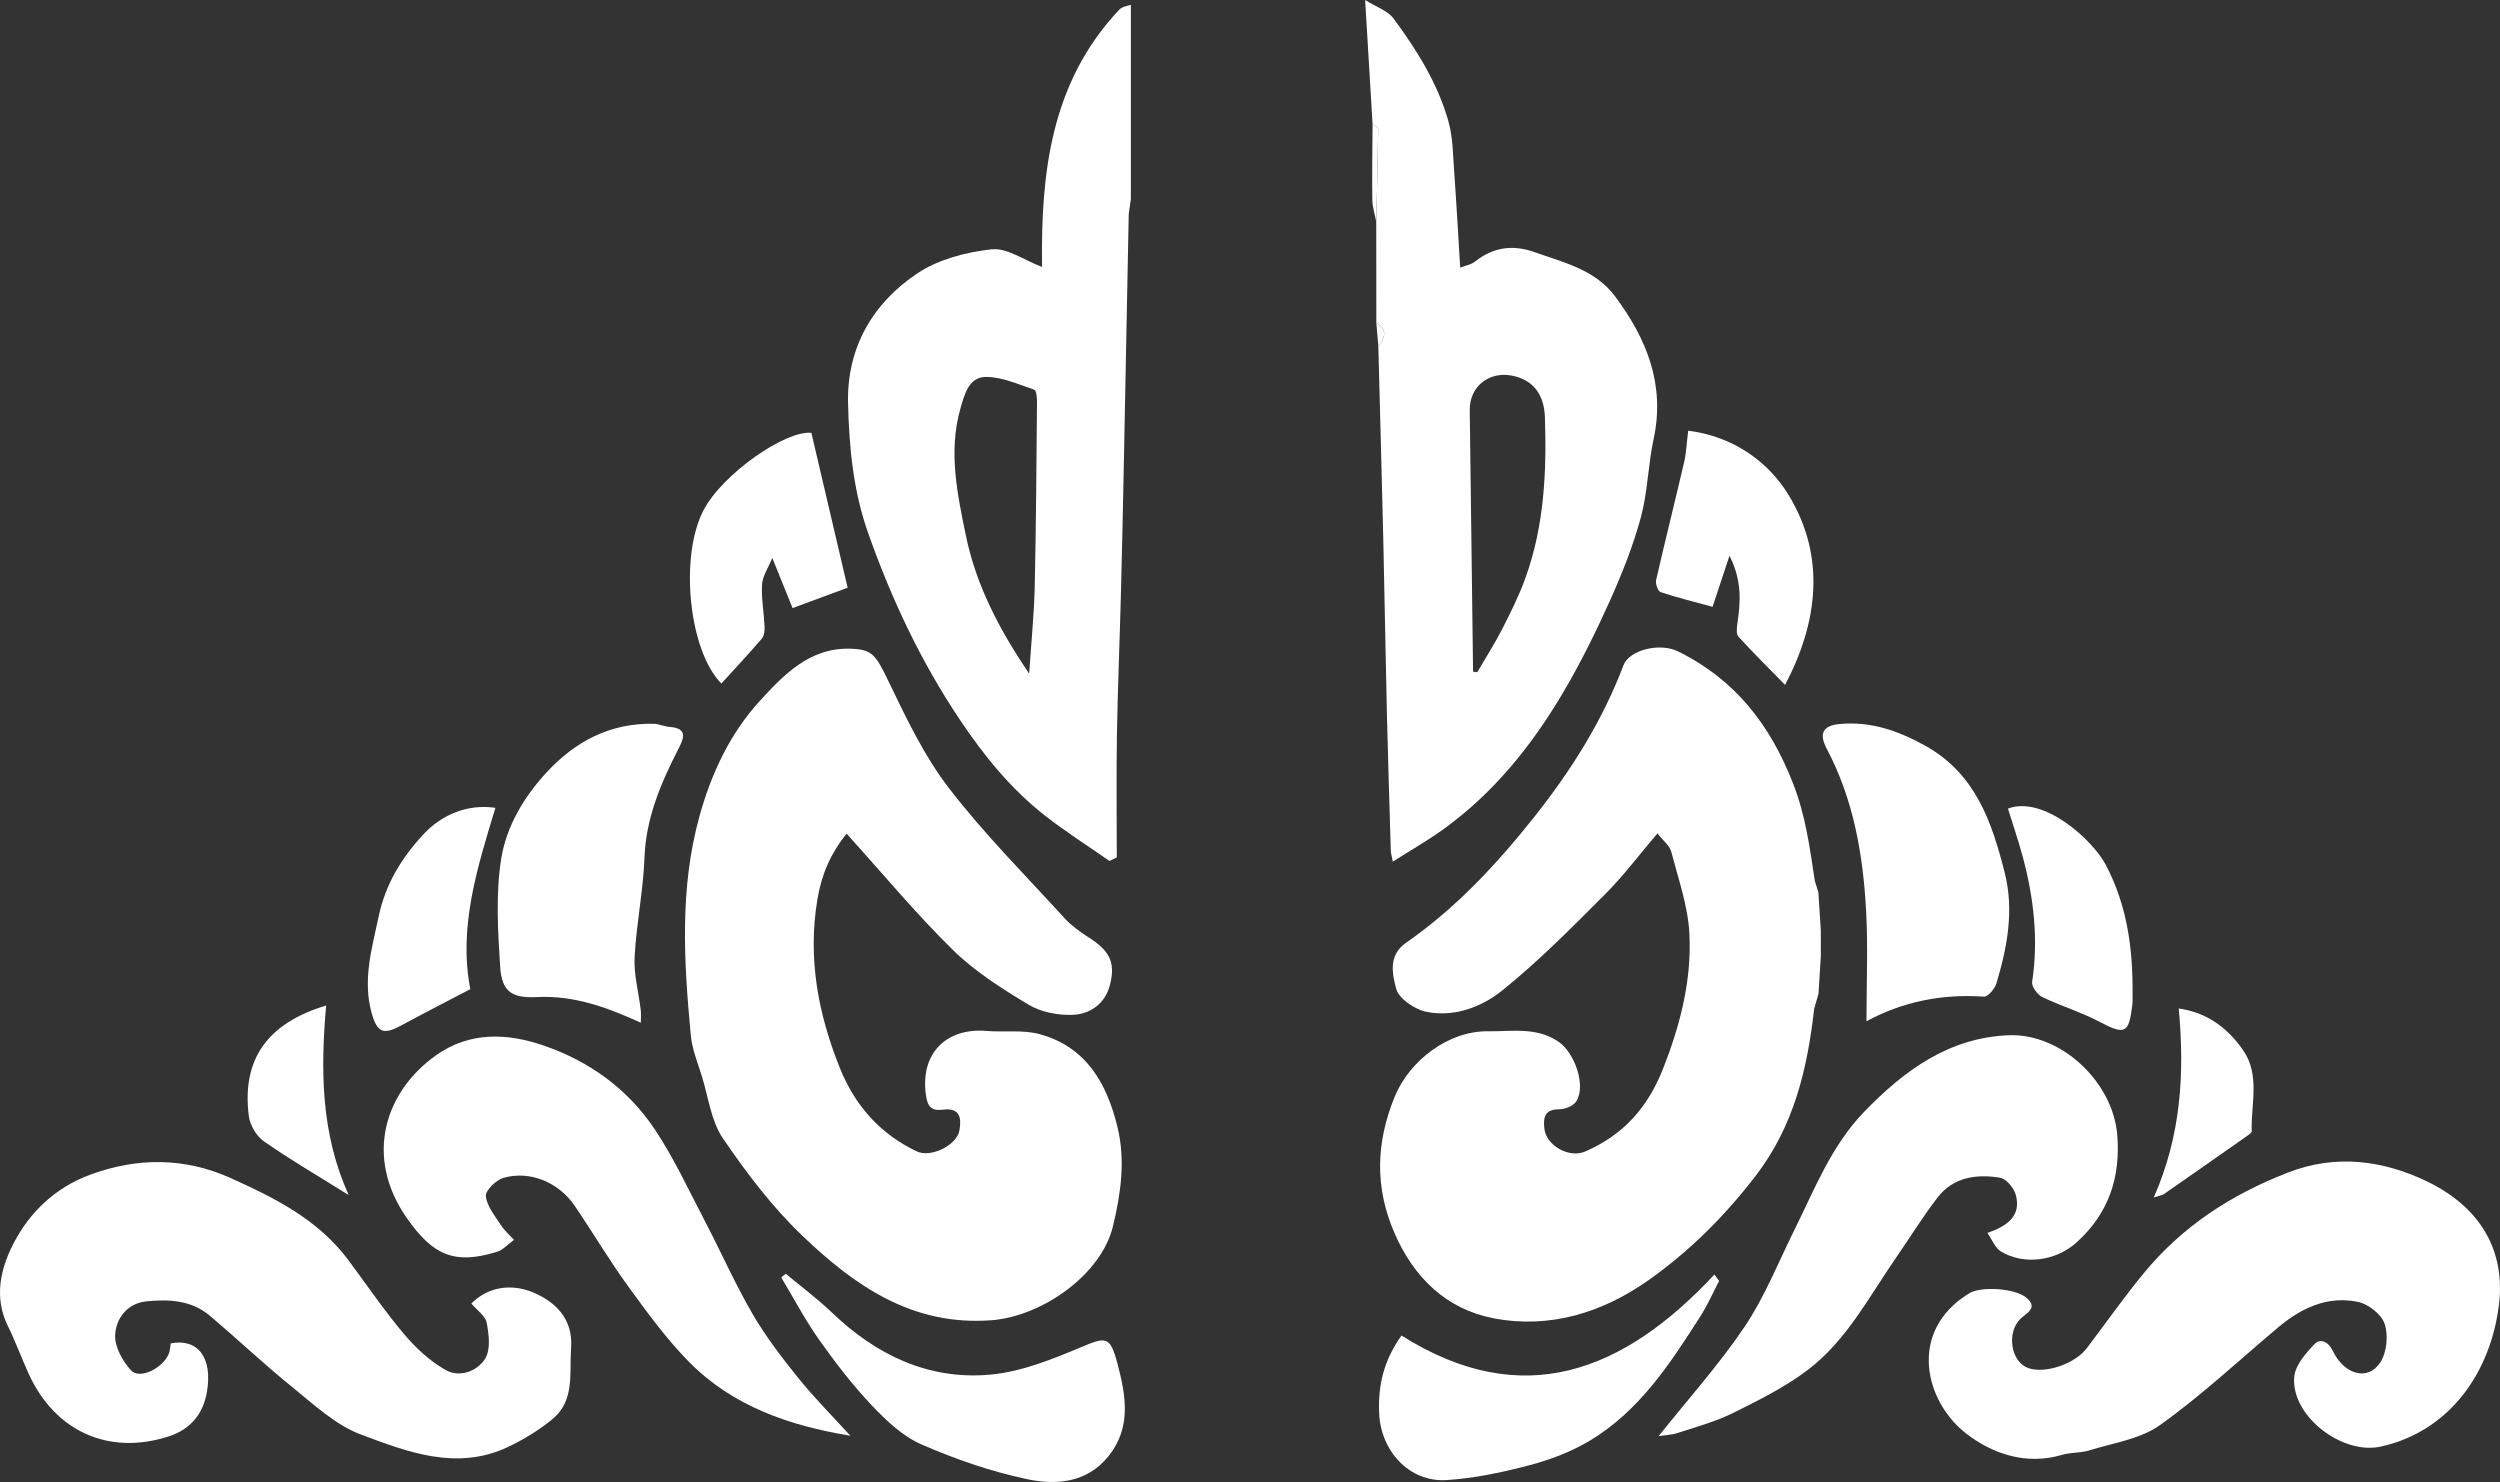 <?xml version="1.0" encoding="UTF-8"?>
<svg id="Layer_2" data-name="Layer 2" xmlns="http://www.w3.org/2000/svg" viewBox="0 0 667.5 395.69">
  <rect x="0" y="0" width="667.5" height="395.69" fill="#333333" stroke="none"/>
  <defs>
    <style>
      .cls-1 {
        fill: #fff;
      }
    </style>
  </defs>
  <g id="Layer_2-2" data-name="Layer 2">
    <g id="Layer_1-2" data-name="Layer 1-2">
      <g>
        <path class="cls-1" d="m485.51,238.31c.21,3.34.43,6.68.64,10.02,0,2.32,0,4.65.01,6.97-.21,3.34-.41,6.67-.62,10.01-.39,1.35-.78,2.7-1.16,4.05-1.82,16.1-5.42,31.37-15.71,44.71-8.18,10.61-17.4,19.83-28.25,27.55-12.53,8.91-26.63,13.23-41.64,10.36-12.53-2.4-21.3-10.81-26.49-22.83-5.26-12.2-4.91-24.04.06-36.26,3.96-9.73,14.4-17.7,25.02-17.54,6.35.09,12.86-1.24,18.78,2.81,4.23,2.9,7.39,11.6,4.73,15.88-.76,1.22-3,2.15-4.55,2.14-4.01-.02-4.33,2.32-3.97,5.24.55,4.52,6.64,7.85,10.81,6.06,10.2-4.38,16.8-11.76,20.9-22.22,4.57-11.65,7.62-23.55,7-35.92-.37-7.38-2.96-14.68-4.85-21.94-.41-1.58-2.08-2.83-3.68-4.89-4.91,5.76-9.12,11.4-14.06,16.33-8.84,8.84-17.67,17.81-27.39,25.62-5.51,4.43-12.86,7.22-20.3,5.68-3.08-.64-7.29-3.48-8-6.12-1.02-3.81-2.22-8.93,2.58-12.27,13.3-9.25,24.15-20.88,34.23-33.57,9.91-12.49,18.21-25.66,23.86-40.54,1.58-4.17,9.75-6.07,14.48-3.76,15.32,7.5,24.75,19.67,30.88,35.5,3.29,8.49,4.41,17.04,5.72,25.75.33,1.06.65,2.13.98,3.19h-.01Z"/>
        <path class="cls-1" d="m226.02,222.59c-4.11,5.12-6.63,10.67-7.77,17.52-2.62,15.75.17,30.45,5.95,44.94,4.03,10.1,10.74,17.68,20.58,22.37,3.71,1.77,10.62-1.58,11.37-5.54.63-3.33.19-6.19-4.39-5.6-3.16.41-4.15-.88-4.57-4.14-1.47-11.28,5.85-17.75,16.16-16.88,4.75.4,9.75-.37,14.24.86,12.43,3.4,17.95,13.14,20.79,24.85,2.16,8.92.86,17.79-1.22,26.44-3.13,13.04-19.06,24.08-32.42,25.09-21.16,1.6-36.51-9.19-50.45-22.5-8.06-7.69-14.96-16.8-21.26-26.04-3.16-4.63-3.88-10.95-5.61-16.54-1.12-3.62-2.62-7.25-2.97-10.97-1.84-19.61-3.06-39.12,2.33-58.59,3.2-11.58,8.29-22.2,16.11-30.73,6.16-6.72,13.15-14.22,24.03-13.93,6.05.16,6.86,1.56,10.44,8.97,4.69,9.74,9.45,19.74,15.99,28.24,9.44,12.26,20.46,23.32,30.92,34.78,1.8,1.97,4.07,3.6,6.34,5.05,5.7,3.62,7.36,6.78,5.69,12.95-1.31,4.84-5.27,7.59-9.85,7.77-3.92.15-8.45-.69-11.76-2.68-7.12-4.27-14.34-8.84-20.22-14.6-9.88-9.68-18.75-20.4-28.43-31.1h-.02Z"/>
        <path class="cls-1" d="m301.37,57.27c-.41,21.09-.81,42.18-1.24,63.28-.25,12.62-.51,25.24-.84,37.85-.32,12.6-.86,25.19-1.07,37.78-.18,10.91-.04,21.83-.04,32.74-.65.32-1.3.63-1.95.95-5.74-4.01-11.68-7.76-17.18-12.07-9.11-7.12-16.26-15.93-22.74-25.59-10.43-15.56-18.23-32.15-24.48-49.78-4.05-11.43-5.11-23.04-5.4-34.75-.36-14.75,6.53-26.75,18.59-34.75,5.6-3.71,12.96-5.63,19.74-6.36,4.14-.45,8.69,2.9,13.47,4.71-.34-24.85,2.24-49.2,20.58-68.67.87-.93,2.55-1.09,3.13-1.32v51.87c-.2,1.37-.39,2.74-.59,4.12h.02Zm-26.58,122.6c.56-8.46,1.31-15.82,1.48-23.19.37-16.48.46-32.96.61-49.44,0-1.1-.18-3-.73-3.19-4.23-1.41-8.58-3.42-12.89-3.41-4.64,0-5.8,4.8-6.87,8.6-3.21,11.4-.76,22.78,1.51,33.8,2.68,13.02,8.78,24.91,16.89,36.82h0Z"/>
        <path class="cls-1" d="m367.48,86.23c0-9.01-.01-18.01-.02-27.02.19-8.31.41-16.63.52-24.94,0-.34-.98-.7-1.5-1.05-.63-10.5-1.26-21-1.99-33.22,3.13,1.96,6.07,2.89,7.55,4.89,6.22,8.43,11.83,17.34,14.69,27.51,1.23,4.37,1.21,9.11,1.55,13.7.6,8.24,1.05,16.5,1.59,25.36,1.42-.56,2.94-.8,3.99-1.64,4.84-3.84,10.07-4.55,15.8-2.52,7.83,2.78,16.24,4.67,21.57,11.83,8.43,11.31,13.43,23.55,10.28,38.13-1.49,6.88-1.56,14.11-3.4,20.87-2.09,7.68-5.08,15.19-8.35,22.46-3.77,8.38-7.88,16.67-12.56,24.57-8.28,13.98-18.38,26.52-31.68,36.15-4.2,3.04-8.74,5.63-13.64,8.75-.32-1.68-.51-2.28-.53-2.88-.36-12.11-.75-24.22-1.04-36.33-.37-15.76-.62-31.51-.98-47.27-.4-17.08-.88-34.16-1.32-51.24,1.88-2.22,2.49-4.33-.53-6.12h0Zm25.82,93.11c.37.05.75.1,1.12.14,2.23-3.82,4.64-7.55,6.65-11.49,2.29-4.48,4.55-9.03,6.25-13.75,4.99-13.86,5.67-28.29,5.17-42.87-.21-6.02-3.11-10.01-8.89-11.09-6.14-1.15-11.26,3.02-11.18,9.22.28,23.28.59,46.55.89,69.83h-.01Z"/>
        <path class="cls-1" d="m45.55,358.69c7.29-1.43,11.29,3.81,9.69,13.02-1,5.73-4.3,9.89-10.14,11.79-15.89,5.17-30.33-1.18-37.41-16.63-1.95-4.27-3.56-8.7-5.62-12.9-3.74-7.61-1.9-15.28,1.47-21.84,4.29-8.36,11.12-14.98,20.41-18.44,12.65-4.71,25.37-4.65,37.51.8,11.74,5.27,23.42,11.08,31.48,21.87,4.94,6.62,9.58,13.48,14.89,19.78,3.17,3.76,7,7.34,11.26,9.7,3.66,2.03,8.41.29,10.48-3.14,1.46-2.41.97-6.4.38-9.51-.35-1.85-2.58-3.34-4.1-5.16,4.85-4.85,11.22-5.14,16.39-2.99,5.8,2.41,10.83,6.89,10.24,14.86-.5,6.73,1.08,14-4.97,19-3.56,2.94-7.64,5.42-11.82,7.41-13.66,6.5-26.82,1.4-39.39-3.32-6.71-2.52-12.46-7.95-18.22-12.6-7.58-6.12-14.66-12.85-22.11-19.13-4.9-4.13-10.98-4.42-16.94-3.79-5.08.54-8.09,4.57-8.29,9.02-.14,3.12,1.99,6.96,4.27,9.42,2.29,2.47,8.45-.57,10.06-4.47.36-.86.36-1.88.51-2.74h-.03Z"/>
        <path class="cls-1" d="m667.42,346.31c-1.45,17.94-11.95,35.55-31.77,39.93-10.37,2.29-24.07-8.29-23.08-18.68.3-3.11,3.11-6.29,5.48-8.77,1.12-1.17,3.33-1.11,4.78,1.87,3.24,6.63,9.54,8.05,12.74,3.06,1.71-2.67,2.14-7.22,1.13-10.26-.84-2.53-4.36-5.29-7.13-5.86-8.16-1.69-15.19,1.66-21.4,6.89-10.42,8.78-20.42,18.14-31.48,26.03-5.25,3.74-12.49,4.74-18.9,6.75-2.31.72-4.91.48-7.24,1.17-9.58,2.86-18.6-.31-25.5-5.62-11.15-8.57-15.81-27.38.71-37.5,3.2-1.96,12.19-1.36,15.2,1.1,3.44,2.81.03,4.2-1.5,5.7-3.76,3.67-2.6,11.49,2.08,13.15,4.51,1.61,12.49-1.12,15.66-5.33,5.02-6.66,9.84-13.48,15.12-19.92,10.31-12.56,23.36-21.06,38.58-26.96,12.94-5.02,25.46-3.15,36.8,2.22,12.2,5.78,20.7,15.9,19.72,31.03h0Z"/>
        <path class="cls-1" d="m227.03,383.34c-16.16-2.66-31.39-7.83-43.12-19.77-5.99-6.1-11.11-13.12-16.15-20.06-5.08-6.99-9.49-14.47-14.36-21.62-4.26-6.25-12-9.44-19-7.39-1.98.58-4.84,3.39-4.68,4.89.3,2.71,2.45,5.28,4.06,7.77.93,1.44,2.29,2.59,3.46,3.87-1.52,1.1-2.89,2.7-4.59,3.22-11.29,3.46-17.03.97-24.02-9.02-11.42-16.32-5.94-33.69,7.74-43.43,9-6.41,19.03-6.01,28.88-2.61,12.16,4.19,22.38,11.6,29.53,22.28,5.19,7.77,9.14,16.38,13.49,24.69,4.27,8.17,8,16.65,12.63,24.61,3.51,6.03,7.81,11.66,12.2,17.11,4.35,5.39,9.26,10.32,13.93,15.45h0Z"/>
        <path class="cls-1" d="m442.86,383.43c7.84-9.84,16.14-19.07,23-29.27,5.32-7.91,8.9-17,13.17-25.61,5.46-11.01,9.92-22.6,18.67-31.66,10.66-11.04,22.68-19.88,38.68-20.48,13.94-.53,27.69,12.41,28.91,26.44.99,11.34-2.24,21.17-10.88,28.91-5.55,4.98-14.07,6.1-20.21,2.35-1.47-.89-2.21-2.96-3.58-4.91,5.38-1.85,9.11-4.58,7.59-10.2-.49-1.82-2.56-4.28-4.21-4.55-6.26-1.03-12.45-.17-16.65,5.26-3.97,5.14-7.38,10.71-11.08,16.06-7.25,10.49-13.23,22.13-23.58,29.99-6.06,4.6-13.04,8.07-19.9,11.48-4.66,2.31-9.79,3.72-14.78,5.34-1.81.59-3.8.64-5.14.85h0Z"/>
        <path class="cls-1" d="m498.35,272.67c0-10.42.43-20.01-.1-29.54-.82-14.98-3.35-29.67-10.49-43.17-2.12-4.01-1.15-6.2,3.35-6.64,8.28-.8,15.62,1.73,22.9,5.77,13.45,7.48,17.78,20.31,21.22,33.8,2.58,10.09.73,19.99-2.2,29.7-.43,1.43-2.27,3.58-3.33,3.51-11.12-.77-21.62,1.31-31.34,6.56h0Z"/>
        <path class="cls-1" d="m171.09,273.06c-9.05-4.11-17.85-7.34-27.69-6.84-6.76.34-9.43-1.46-9.85-8.04-.62-9.66-1.23-19.59.3-29.05,1.37-8.51,6.05-16.38,12.1-22.92,7.67-8.29,17.01-13.2,28.58-12.96,1.43.03,2.84.74,4.29.84,4.71.35,3.86,2.86,2.38,5.74-4.73,9.22-8.74,18.54-9.13,29.24-.33,8.85-2.17,17.64-2.63,26.49-.24,4.66,1.08,9.4,1.64,14.11.13,1.05.02,2.13.02,3.37v.02Z"/>
        <path class="cls-1" d="m209.81,340.1c4.14,3.46,8.49,6.69,12.37,10.41,11.79,11.28,25.69,17.94,42,16.54,8.25-.71,16.47-4,24.24-7.26,6.87-2.88,7.95-3.2,9.92,4.21,2.25,8.49,3.85,17.13-2.42,24.86-5.76,7.11-13.98,7.71-21.67,6.08-9.66-2.04-19.18-5.34-28.24-9.29-4.99-2.17-9.38-6.34-13.22-10.39-5.15-5.44-9.76-11.45-14.1-17.57-3.74-5.28-6.76-11.06-10.1-16.62.4-.33.8-.65,1.21-.98h.01Z"/>
        <path class="cls-1" d="m374.19,356.58c32.43,20.47,59.41,9.6,83.55-16.27.42.56.85,1.13,1.27,1.69-1.65,3.15-3.08,6.43-4.99,9.42-8.12,12.72-16.4,25.45-29.76,33.37-4.87,2.88-10.39,4.98-15.88,6.42-7.23,1.9-14.68,3.5-22.12,3.97-10.04.63-17.64-7.84-18.03-17.91-.28-7.22,1.06-13.74,5.96-20.69h0Z"/>
        <path class="cls-1" d="m450.74,115c11.9,1.48,21.34,8.13,26.87,17.25,9.92,16.39,7.82,33.85-.99,50.62-4.32-4.42-8.51-8.55-12.46-12.89-.64-.7-.44-2.38-.27-3.56.84-5.72,1.27-11.36-2.12-18.04-1.77,5.35-3.15,9.51-4.51,13.64-4.79-1.31-9.39-2.43-13.87-3.92-.71-.24-1.43-2.24-1.21-3.21,2.4-10.51,5.04-20.97,7.48-31.47.59-2.53.68-5.18,1.09-8.41h-.01Z"/>
        <path class="cls-1" d="m216.64,115.57c3.26,13.95,6.45,27.54,9.68,41.35-3.89,1.44-8.74,3.23-14.7,5.44-1.61-3.99-3.28-8.11-5.42-13.4-1.1,2.72-2.6,4.85-2.73,7.07-.22,3.73.5,7.52.67,11.29.05,1.07-.1,2.46-.74,3.21-3.5,4.07-7.17,7.99-10.8,11.97-8.75-8.88-11.17-33.89-4.8-46.19,5.09-9.83,22.07-21.52,28.84-20.73h0Z"/>
        <path class="cls-1" d="m536.12,215.9c9.46-3.6,22.57,8.3,26.12,15.01,5.78,10.93,7.29,22.68,7.15,34.8,0,.83.05,1.67-.05,2.5-.93,7.87-1.95,8.19-8.97,4.51-4.85-2.54-10.19-4.14-15.13-6.54-1.29-.63-2.85-2.81-2.66-4.03,1.74-11.4.42-22.52-2.54-33.52-1.14-4.23-2.57-8.38-3.92-12.73h0Z"/>
        <path class="cls-1" d="m125.58,264.09c-6.44,3.38-12.54,6.49-18.56,9.76-4.61,2.51-6.28,1.79-7.69-3.01-2.63-8.99-.05-17.51,1.78-26.18,1.81-8.57,6.09-15.59,11.95-21.9,4.99-5.38,11.94-8.14,19.22-7.07-4.86,15.96-9.92,31.9-6.71,48.4h.01Z"/>
        <path class="cls-1" d="m93.09,319.08c-8.8-5.5-15.95-9.65-22.68-14.38-1.97-1.39-3.68-4.32-3.98-6.73-1.92-15.24,5.07-24.82,20.65-29.5-1.49,17.13-1.47,34.02,6.02,50.61h0Z"/>
        <path class="cls-1" d="m575.06,319.71c7.3-16.58,8.26-33.05,6.67-50.44,7.49,1.04,13.01,5.14,17.15,11.09,4.65,6.67,2.09,14.37,2.33,21.65.02.52-1.05,1.15-1.7,1.61-7.26,5.1-14.52,10.18-21.81,15.24-.38.26-.91.31-2.64.86h0Z"/>
        <path class="cls-1" d="m366.48,33.22c.52.35,1.5.71,1.5,1.05-.11,8.31-.32,16.63-.52,24.94-.37-1.96-1.03-3.91-1.05-5.87-.1-6.7.03-13.41.07-20.12h0Z"/>
        <path class="cls-1" d="m486.16,255.29c0-2.32,0-4.65-.01-6.97,0,2.32,0,4.65.01,6.97Z"/>
        <path class="cls-1" d="m367.48,86.23c3.02,1.79,2.41,3.9.53,6.12-.18-2.04-.35-4.08-.53-6.12Z"/>
        <path class="cls-1" d="m484.38,269.35c.39-1.35.78-2.7,1.16-4.05-.39,1.35-.78,2.7-1.16,4.05Z"/>
        <path class="cls-1" d="m301.37,57.27c.2-1.37.39-2.74.59-4.12-.2,1.37-.39,2.74-.59,4.12Z"/>
        <path class="cls-1" d="m485.51,238.31c-.33-1.06-.65-2.13-.98-3.19.33,1.06.65,2.13.98,3.19Z"/>
        <path class="cls-1" d="m393.3,179.34c.37.05.75.09,1.12.14-.37-.05-.75-.09-1.12-.14Z"/>
      </g>
    </g>
  </g>
</svg>